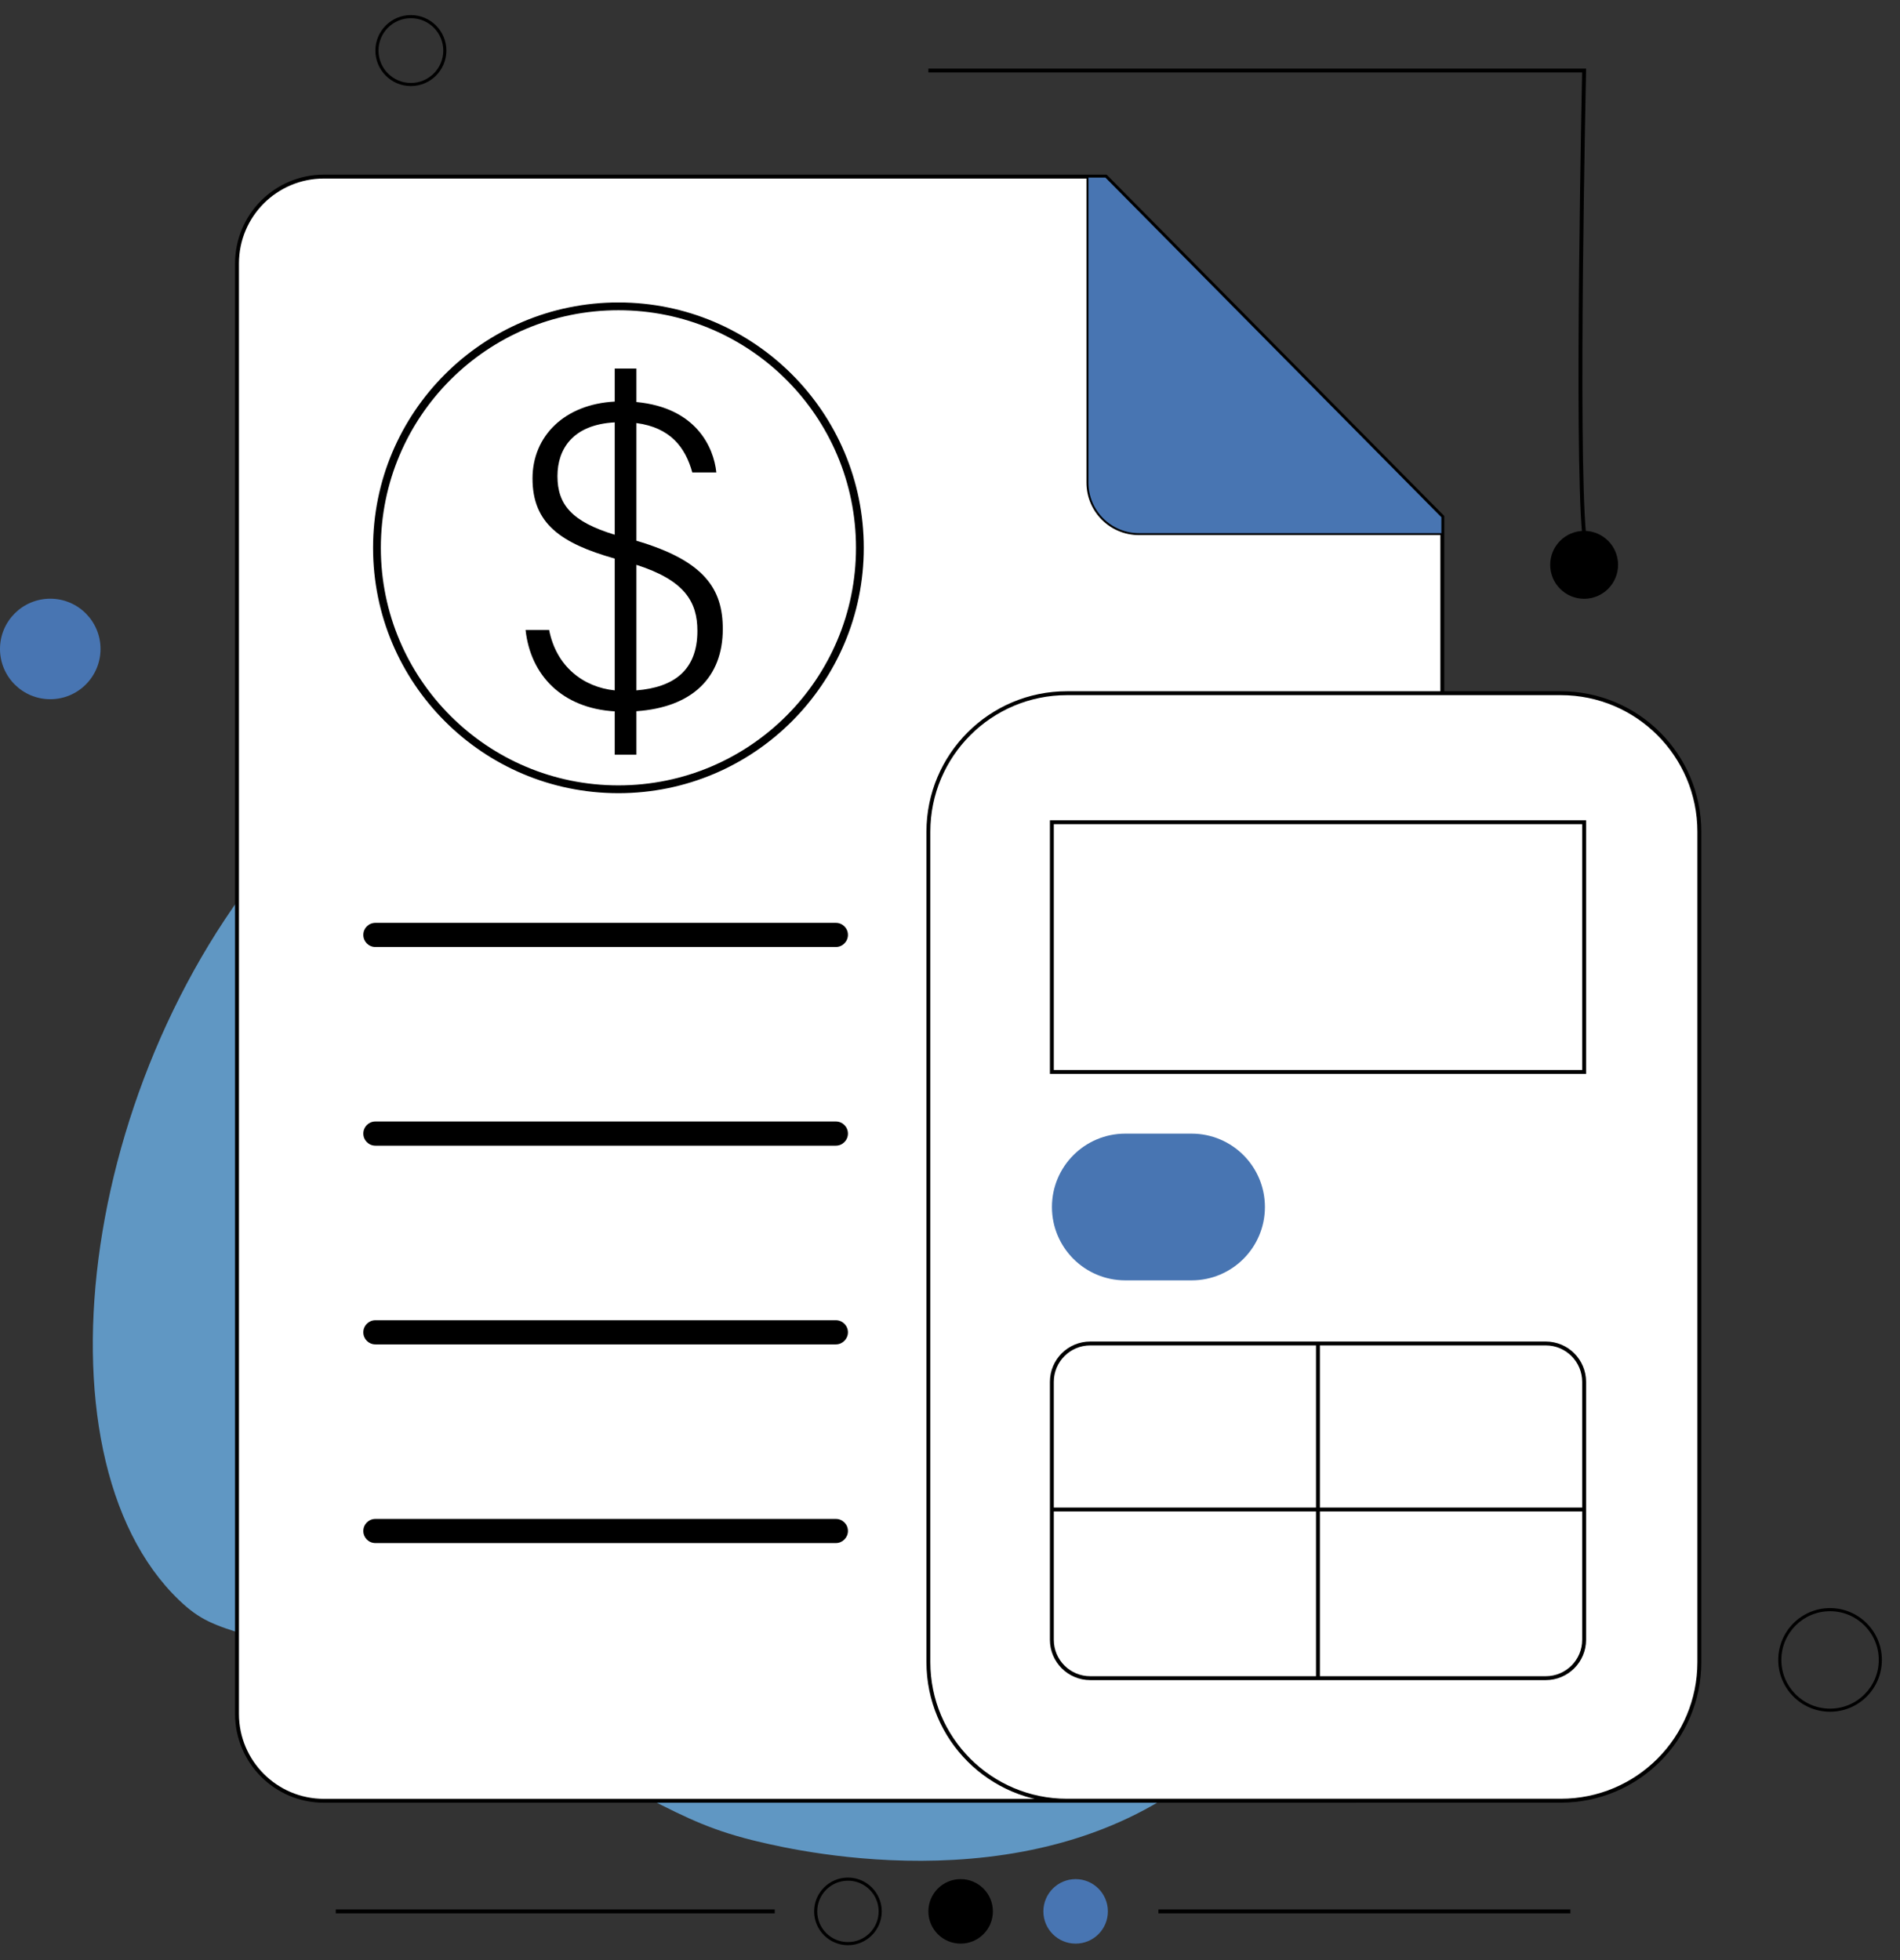 <svg xmlns="http://www.w3.org/2000/svg" width="63" height="65" viewBox="0 0 63 65" fill="none">
  <rect x="0" y="0" width="63" height="65" fill="#333333" stroke="none"/>
  <path fill-rule="evenodd" clip-rule="evenodd" d="M60.681 53.426C59.789 53.426 59.066 54.149 59.066 55.041C59.066 55.933 59.789 56.656 60.681 56.656C61.573 56.656 62.296 55.933 62.296 55.041C62.296 54.149 61.573 53.426 60.681 53.426ZM58.963 55.041C58.963 54.092 59.732 53.322 60.681 53.322C61.63 53.322 62.399 54.092 62.399 55.041C62.399 55.99 61.63 56.759 60.681 56.759C59.732 56.759 58.963 55.99 58.963 55.041Z" fill="black"/>
  <path fill-rule="evenodd" clip-rule="evenodd" d="M38.41 63.315H52.072V63.444H38.41V63.315Z" fill="black"/>
  <path fill-rule="evenodd" clip-rule="evenodd" d="M11.133 63.315H25.689V63.444H11.133V63.315Z" fill="black"/>
  <path fill-rule="evenodd" clip-rule="evenodd" d="M28.116 62.361C27.554 62.361 27.098 62.817 27.098 63.379C27.098 63.941 27.554 64.397 28.116 64.397C28.678 64.397 29.134 63.941 29.134 63.379C29.134 62.817 28.678 62.361 28.116 62.361ZM26.995 63.379C26.995 62.76 27.497 62.258 28.116 62.258C28.735 62.258 29.237 62.76 29.237 63.379C29.237 63.998 28.735 64.5 28.116 64.5C27.497 64.5 26.995 63.998 26.995 63.379Z" fill="black"/>
  <path d="M31.853 64.448C32.443 64.448 32.922 63.97 32.922 63.379C32.922 62.788 32.443 62.309 31.853 62.309C31.262 62.309 30.783 62.788 30.783 63.379C30.783 63.97 31.262 64.448 31.853 64.448Z" fill="black"/>
  <path d="M35.666 64.448C36.256 64.448 36.735 63.97 36.735 63.379C36.735 62.788 36.256 62.309 35.666 62.309C35.075 62.309 34.596 62.788 34.596 63.379C34.596 63.97 35.075 64.448 35.666 64.448Z" fill="#4875B2"/>
  <path fill-rule="evenodd" clip-rule="evenodd" d="M30.783 2.274H52.592L52.591 2.34L52.526 2.338C52.591 2.34 52.591 2.34 52.591 2.34L52.591 2.34L52.588 2.481C52.586 2.574 52.583 2.71 52.58 2.884C52.573 3.233 52.563 3.734 52.552 4.345C52.531 5.565 52.505 7.222 52.488 8.967C52.454 12.46 52.454 16.299 52.59 17.704L52.462 17.717C52.325 16.302 52.325 12.455 52.359 8.966C52.376 7.221 52.402 5.563 52.423 4.342C52.434 3.732 52.444 3.231 52.45 2.882C52.454 2.707 52.457 2.571 52.459 2.479L52.46 2.403H30.783V2.274Z" fill="black"/>
  <path fill-rule="evenodd" clip-rule="evenodd" d="M13.624 0.603C13.031 0.603 12.55 1.084 12.55 1.677C12.55 2.27 13.031 2.751 13.624 2.751C14.217 2.751 14.698 2.27 14.698 1.677C14.698 1.084 14.217 0.603 13.624 0.603ZM12.447 1.677C12.447 1.027 12.974 0.5 13.624 0.5C14.274 0.5 14.801 1.027 14.801 1.677C14.801 2.327 14.274 2.854 13.624 2.854C12.974 2.854 12.447 2.327 12.447 1.677Z" fill="black"/>
  <path d="M52.526 19.855C53.148 19.855 53.652 19.351 53.652 18.729C53.652 18.107 53.148 17.603 52.526 17.603C51.905 17.603 51.401 18.107 51.401 18.729C51.401 19.351 51.905 19.855 52.526 19.855Z" fill="black"/>
  <path d="M1.667 23.185C2.587 23.185 3.333 22.439 3.333 21.519C3.333 20.598 2.587 19.852 1.667 19.852C0.746 19.852 0 20.598 0 21.519C0 22.439 0.746 23.185 1.667 23.185Z" fill="#4875B2"/>
  <path d="M41.146 36.526C46.046 41.309 46.483 52.999 40.127 58.514C34.642 63.274 26.47 61.375 25.222 61.084C22.098 60.36 21.814 59.408 14.854 56.585C7.808 53.726 7.317 54.385 5.934 53.055C0.911 48.229 2.685 35.043 9.903 27.389C11.169 26.047 17.098 19.76 22.58 21.207C27.516 22.512 27.573 28.89 35.903 33.755C39.03 35.582 39.599 35.02 41.146 36.526Z" fill="#6097C3"/>
  <path d="M47.825 22.989V17.137L36.666 5.855H10.74C9.147 5.855 7.859 7.144 7.859 8.737V56.83C7.859 58.42 9.147 59.711 10.74 59.711H44.946" fill="white"/>
  <path fill-rule="evenodd" clip-rule="evenodd" d="M7.794 8.737C7.794 7.109 9.112 5.791 10.74 5.791H36.693L47.889 17.11V22.989H47.76V17.163L36.639 5.92H10.74C9.183 5.92 7.923 7.18 7.923 8.737V56.83C7.923 58.384 9.183 59.647 10.74 59.647H44.946V59.776H10.74C9.112 59.776 7.794 58.456 7.794 56.83V8.737Z" fill="black"/>
  <path d="M47.825 17.137L36.666 5.855H36.059V16.006C36.059 16.948 36.822 17.711 37.764 17.711H47.825L47.825 17.137Z" fill="#4875B2"/>
  <path fill-rule="evenodd" clip-rule="evenodd" d="M36.026 5.823H36.68L47.857 17.123V17.743H37.764C36.804 17.743 36.026 16.965 36.026 16.006V5.823ZM36.091 5.888V16.006C36.091 16.93 36.84 17.678 37.764 17.678H47.793V17.15L36.653 5.888H36.091Z" fill="black"/>
  <path d="M51.753 59.708H35.377C32.84 59.708 30.783 57.651 30.783 55.114V27.58C30.783 25.043 32.84 22.986 35.377 22.986H51.753C54.29 22.986 56.347 25.043 56.347 27.58V55.114C56.347 57.654 54.29 59.708 51.753 59.708Z" fill="white"/>
  <path fill-rule="evenodd" clip-rule="evenodd" d="M35.377 23.05C32.876 23.05 30.848 25.079 30.848 27.58V55.114C30.848 57.616 32.876 59.644 35.377 59.644H51.753C54.254 59.644 56.282 57.618 56.282 55.114V27.58C56.282 25.079 54.254 23.05 51.753 23.05H35.377ZM30.719 27.58C30.719 25.007 32.805 22.921 35.377 22.921H51.753C54.325 22.921 56.412 25.007 56.412 27.58V55.114C56.412 57.689 54.325 59.773 51.753 59.773H35.377C32.805 59.773 30.719 57.687 30.719 55.114V27.58Z" fill="black"/>
  <path fill-rule="evenodd" clip-rule="evenodd" d="M34.813 27.199H52.591V35.608H34.813V27.199ZM34.942 27.328V35.479H52.462V27.328H34.942Z" fill="black"/>
  <path fill-rule="evenodd" clip-rule="evenodd" d="M36.151 44.612C35.482 44.612 34.942 45.153 34.942 45.822V54.372C34.942 55.041 35.482 55.581 36.151 55.581H51.253C51.922 55.581 52.462 55.041 52.462 54.372V45.822C52.462 45.153 51.922 44.612 51.253 44.612H36.151ZM34.813 45.822C34.813 45.081 35.411 44.483 36.151 44.483H51.253C51.993 44.483 52.591 45.081 52.591 45.822V54.372C52.591 55.112 51.993 55.71 51.253 55.71H36.151C35.411 55.71 34.813 55.112 34.813 54.372V45.822Z" fill="black"/>
  <path fill-rule="evenodd" clip-rule="evenodd" d="M43.636 44.548H43.765V55.648H43.636V44.548Z" fill="black"/>
  <path fill-rule="evenodd" clip-rule="evenodd" d="M34.877 50.118V49.989H52.526V50.118H34.877Z" fill="black"/>
  <path d="M39.51 42.455H37.312C35.967 42.455 34.88 41.365 34.88 40.023C34.88 38.678 35.969 37.59 37.312 37.59H39.51C40.855 37.59 41.942 38.68 41.942 40.023C41.942 41.365 40.855 42.455 39.51 42.455Z" fill="#4875B2"/>
  <path d="M27.715 31.401H12.447C12.226 31.401 12.047 31.222 12.047 31C12.047 30.778 12.226 30.6 12.447 30.6H27.715C27.937 30.6 28.116 30.778 28.116 31C28.116 31.222 27.935 31.401 27.715 31.401Z" fill="black"/>
  <path d="M27.715 37.989H12.447C12.226 37.989 12.047 37.81 12.047 37.588C12.047 37.366 12.226 37.187 12.447 37.187H27.715C27.937 37.187 28.116 37.366 28.116 37.588C28.116 37.81 27.935 37.989 27.715 37.989Z" fill="black"/>
  <path d="M27.715 44.578H12.447C12.226 44.578 12.047 44.4 12.047 44.178C12.047 43.956 12.226 43.777 12.447 43.777H27.715C27.937 43.777 28.116 43.956 28.116 44.178C28.116 44.397 27.935 44.578 27.715 44.578Z" fill="black"/>
  <path d="M27.715 51.166H12.447C12.226 51.166 12.047 50.987 12.047 50.765C12.047 50.543 12.226 50.365 12.447 50.365H27.715C27.937 50.365 28.116 50.543 28.116 50.765C28.116 50.985 27.935 51.166 27.715 51.166Z" fill="black"/>
  <path fill-rule="evenodd" clip-rule="evenodd" d="M20.505 10.287C16.154 10.287 12.628 13.814 12.628 18.165C12.628 22.515 16.154 26.042 20.505 26.042C24.856 26.042 28.383 22.515 28.383 18.165C28.383 13.814 24.856 10.287 20.505 10.287ZM12.37 18.165C12.37 13.672 16.012 10.029 20.505 10.029C24.998 10.029 28.641 13.672 28.641 18.165C28.641 22.658 24.998 26.301 20.505 26.301C16.012 26.301 12.37 22.658 12.37 18.165Z" fill="black"/>
  <path d="M21.102 17.93V14.028C22.225 14.176 22.726 14.832 22.955 15.666H23.752C23.667 14.829 23.08 13.517 21.102 13.331V12.221H20.383V13.316C18.721 13.402 17.657 14.459 17.657 15.865C17.657 17.358 18.591 18.014 20.383 18.522V22.892C19.352 22.787 18.445 22.108 18.208 20.888H17.427C17.588 22.381 18.632 23.484 20.383 23.588V25.023H21.102V23.583C22.96 23.453 23.966 22.458 23.966 20.858C23.966 19.541 23.377 18.599 21.102 17.93ZM20.383 17.731C18.961 17.3 18.484 16.73 18.484 15.789C18.484 14.885 18.997 14.079 20.383 14.005V17.731ZM21.102 22.892V18.729C22.705 19.242 23.124 19.957 23.124 20.919C23.124 22.228 22.343 22.792 21.102 22.892Z" fill="black"/>
</svg>